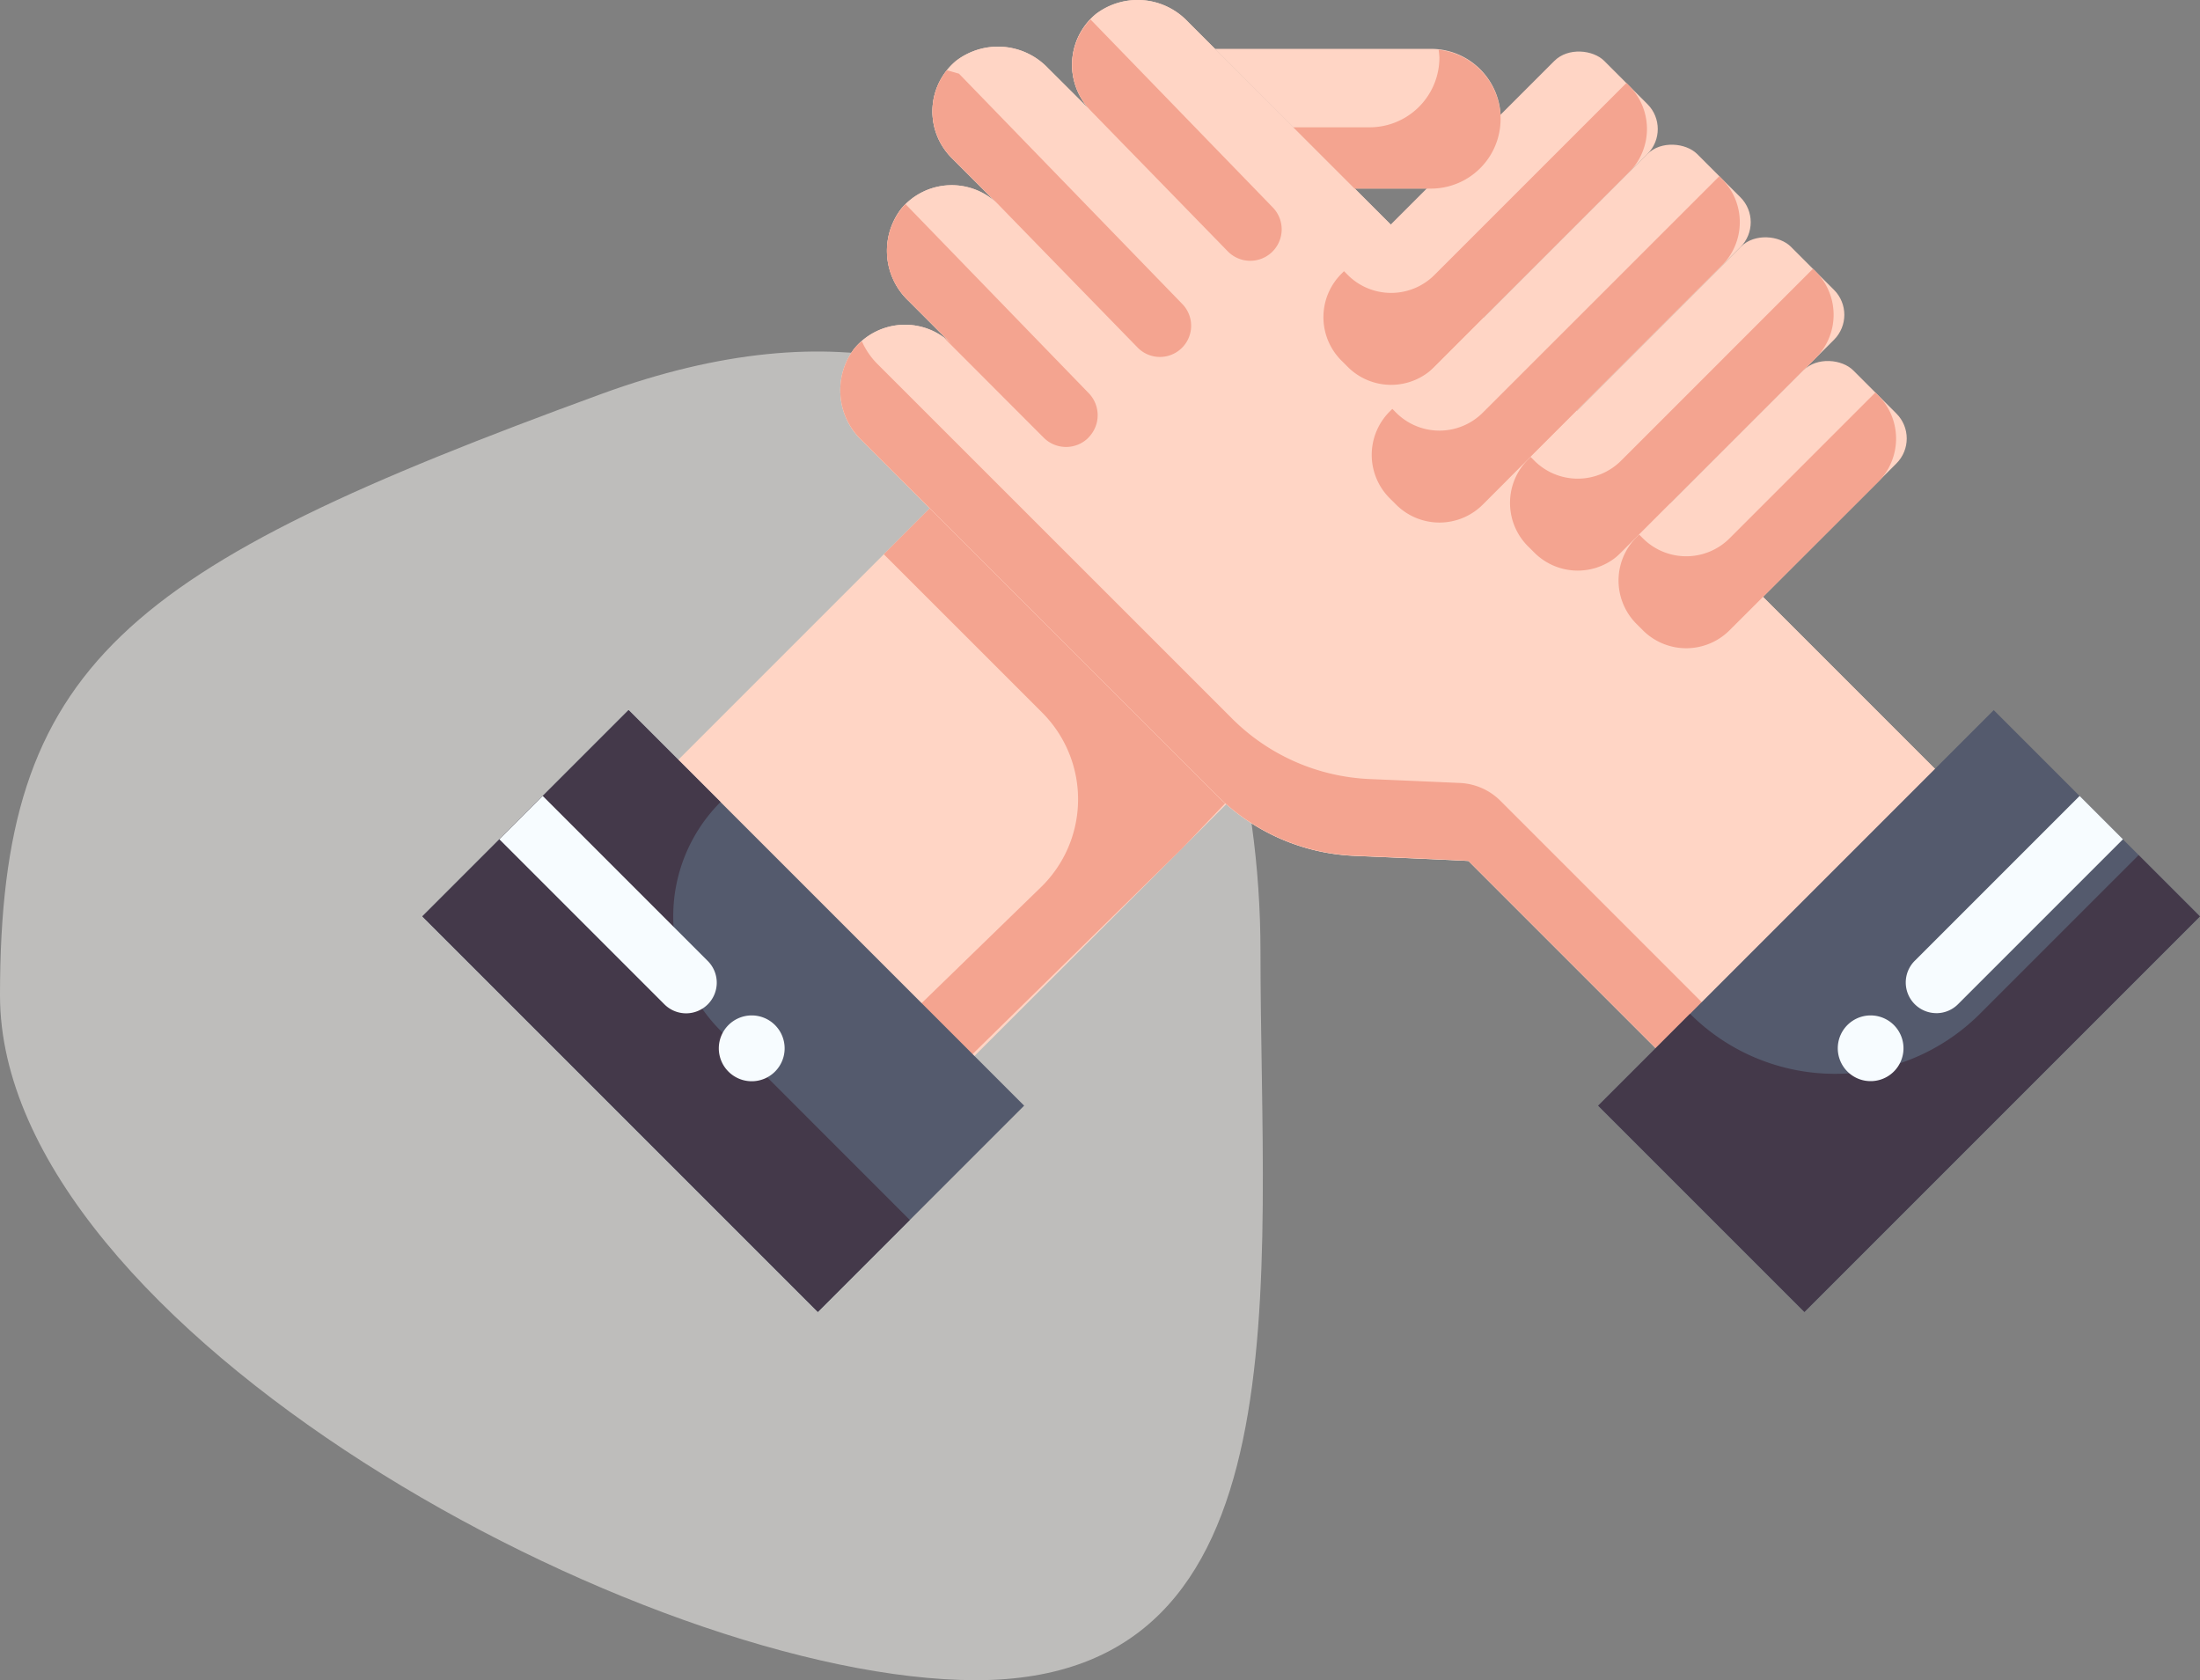 <svg xmlns="http://www.w3.org/2000/svg" width="124.606" height="95.16" viewBox="0 0 124.606 95.16">
  <rect x="0" y="0" width="124.606" height="95.16" fill="#808080" stroke="none"/>
  <g id="Group_177407" data-name="Group 177407" transform="translate(-413.237 -3170.913)">
    <path id="instilling-good-behavior-in-down-syndrome-children-800x533" d="M11.968-13.2c-27.083,9.9-34.06,15.249-34.06,34.06S14.384,59.646,33.195,59.646,49.3,37.175,49.3,18.364,39.051-23.095,11.968-13.2Z" transform="translate(435.329 3206.426)" fill="#fffdfa" opacity="0.49"/>
    <g id="partner-3134730" transform="translate(434.157 3160.236)">
      <rect id="Rectangle_162925" data-name="Rectangle 162925" width="50.08" height="23.722" transform="translate(16.999 54.208) rotate(-45)" fill="#ffd5c5"/>
      <path id="Path_39127" data-name="Path 39127" d="M23.265,25.76l-5.208,5.208,5.642,5.64,3.326,3.326a6.944,6.944,0,0,1-.073,9.895L18.6,57.944l3.1,2.691L34.956,47.626l5.208-5.454Z" transform="translate(11.081 11.101)" fill="#f4a490"/>
      <path id="Path_39128" data-name="Path 39128" d="M31.1,11.481a3.729,3.729,0,0,0-.247,5.5L28.4,14.536a3.908,3.908,0,0,0-5.208-.413,3.727,3.727,0,0,0-.245,5.5l2.635,2.635a3.729,3.729,0,0,0-5.5.247,3.908,3.908,0,0,0,.413,5.208l2.444,2.449a3.729,3.729,0,0,0-5.5.247,3.908,3.908,0,0,0,.413,5.208l3.765,3.765,6.6,6.6,9.742,9.74a11.738,11.738,0,0,0,7.794,3.427c3.029.128,6.452.278,6.465.292l12.5,12.5a.059.059,0,0,0,.085,0L80.529,56.2a.059.059,0,0,0,0-.085L49.3,24.884l-7.327-7.327-5.664-5.663a3.909,3.909,0,0,0-5.211-.413Z" transform="translate(10.039)" fill="#ffd5c5"/>
      <path id="Path_39129" data-name="Path 39129" d="M31.1,11.481a3.729,3.729,0,0,0-.247,5.5L28.4,14.536a3.908,3.908,0,0,0-5.208-.413,3.727,3.727,0,0,0-.245,5.5l2.635,2.635a3.729,3.729,0,0,0-5.5.247,3.908,3.908,0,0,0,.413,5.208l2.444,2.449a3.729,3.729,0,0,0-5.5.247,3.908,3.908,0,0,0,.413,5.208l3.765,3.765,6.6,6.6,9.742,9.74a11.738,11.738,0,0,0,7.794,3.427c3.029.128,6.452.278,6.465.292l12.5,12.5a.059.059,0,0,0,.085,0L80.529,56.2a.059.059,0,0,0,0-.085L49.3,24.884l-7.327-7.327-5.664-5.663a3.909,3.909,0,0,0-5.211-.413Z" transform="translate(10.039)" fill="#ffd5c5"/>
      <path id="Path_39130" data-name="Path 39130" d="M65.67,59.4a.059.059,0,0,1-.085,0L54.03,47.842a3.472,3.472,0,0,0-2.293-1.014c-1.278-.057-3.271-.144-5.118-.222a11.738,11.738,0,0,1-7.794-3.427l-9.742-9.74L18.726,23.084a4.241,4.241,0,0,1-.868-1.274,3.776,3.776,0,0,0-.417.4,3.909,3.909,0,0,0,.411,5.208L28.21,37.774l9.742,9.74a11.738,11.738,0,0,0,7.794,3.427c3.027.128,6.452.278,6.465.292l12.5,12.5a.059.059,0,0,0,.085,0L80.531,48.005a.059.059,0,0,0,0-.085l-1.693-1.693Z" transform="translate(10.037 8.194)" fill="#f4a490"/>
      <rect id="Rectangle_162926" data-name="Rectangle 162926" width="22.526" height="7.456" rx="2" transform="translate(52.602 28.642) rotate(-45)" fill="#ffd5c5"/>
      <path id="Path_39131" data-name="Path 39131" d="M49.559,13.386l-10.87,10.87a3.472,3.472,0,0,1-4.909,0l-.214-.214-.148.149a3.472,3.472,0,0,0,0,4.911l.361.361a3.472,3.472,0,0,0,4.909,0l11.02-11.02a3.472,3.472,0,0,0,0-4.911Z" transform="translate(21.637 1.994)" fill="#f4a490"/>
      <rect id="Rectangle_162927" data-name="Rectangle 162927" width="26.093" height="7.456" rx="2" transform="translate(55.345 36.44) rotate(-45)" fill="#ffd5c5"/>
      <path id="Path_39132" data-name="Path 39132" d="M53.666,16.425l-13.4,13.393a3.472,3.472,0,0,1-4.909,0l-.214-.214-.149.149a3.472,3.472,0,0,0,0,4.911l.363.361a3.472,3.472,0,0,0,4.909,0l13.54-13.54a3.472,3.472,0,0,0,0-4.911Z" transform="translate(22.797 4.231)" fill="#f4a490"/>
      <rect id="Rectangle_162928" data-name="Rectangle 162928" width="22.526" height="7.456" rx="2" transform="translate(63.169 39.163) rotate(-45)" fill="#ffd5c5"/>
      <path id="Path_39133" data-name="Path 39133" d="M55.648,19.446l-10.87,10.87a3.472,3.472,0,0,1-4.909,0l-.214-.214-.149.149a3.472,3.472,0,0,0,0,4.911l.363.361a3.472,3.472,0,0,0,4.909,0L55.8,24.506a3.472,3.472,0,0,0,0-4.911Z" transform="translate(26.117 6.454)" fill="#f4a490"/>
      <rect id="Rectangle_162929" data-name="Rectangle 162929" width="18.833" height="7.456" rx="2" transform="translate(69.315 43.557) rotate(-45)" fill="#ffd5c5"/>
      <path id="Path_39134" data-name="Path 39134" d="M56.575,23.483l-8.258,8.258a3.472,3.472,0,0,1-4.909,0l-.214-.212-.148.148a3.472,3.472,0,0,0,0,4.911l.361.361a3.472,3.472,0,0,0,4.909,0l8.416-8.4a3.472,3.472,0,0,0,0-4.909Z" transform="translate(28.724 9.425)" fill="#f4a490"/>
      <path id="Path_39135" data-name="Path 39135" d="M32.977,16.386l3.793,3.793h4.321a3.954,3.954,0,1,0,0-7.908H28.863Z" transform="translate(19.034 1.173)" fill="#ffd5c5"/>
      <path id="Path_39136" data-name="Path 39136" d="M39.648,12.3a3.646,3.646,0,0,1,.045.439,3.954,3.954,0,0,1-3.954,3.953H31.418l3.472,3.472h4.321a3.944,3.944,0,0,0,.437-7.864Z" transform="translate(20.914 1.195)" fill="#f4a490"/>
      <rect id="Rectangle_162930" data-name="Rectangle 162930" width="31.684" height="16.521" transform="translate(69.599 73.3) rotate(-45)" fill="#545a6d"/>
      <path id="Path_39137" data-name="Path 39137" d="M46.572,47.559h0l-5.208,5.208L53.047,64.45l22.4-22.4-3.472-3.472-8.987,8.985a11.612,11.612,0,0,1-16.42,0Z" transform="translate(28.234 20.531)" fill="#44394a"/>
      <rect id="Rectangle_162931" data-name="Rectangle 162931" width="16.521" height="31.684" transform="translate(3 62.577) rotate(-45)" fill="#545a6d"/>
      <path id="Path_39138" data-name="Path 39138" d="M19.889,39.052h0l-5.208-5.208L3,45.527l22.4,22.4,5.208-5.208L19.889,51.995a9.159,9.159,0,0,1,0-12.943Z" transform="translate(0 17.05)" fill="#44394a"/>
      <path id="Path_39139" data-name="Path 39139" d="M29.573,34.993h0a1.791,1.791,0,0,0,.019-2.512l-10.369-10.7H19.2a3.869,3.869,0,0,0,.182,5.461l2.449,2.451a3.593,3.593,0,0,0-.453-.365L27.041,35a1.79,1.79,0,0,0,2.533,0ZM21.557,14.188a3.724,3.724,0,0,0,.271,4.961l2.635,2.635c-.247-.247,7.911,8.126,7.911,8.126a1.767,1.767,0,0,0,2.441.054h0a1.764,1.764,0,0,0,.083-2.528L22.241,14.383Zm8.178,2.324L37.48,24.46a1.781,1.781,0,0,0,2.484.033h0a1.781,1.781,0,0,0,.054-2.531L29.69,11.31a3.713,3.713,0,0,0,.045,5.2Z" transform="translate(11.154 0.466)" fill="#f4a490"/>
      <path id="Path_39140" data-name="Path 39140" d="M86.905,48.948a1.724,1.724,0,0,0,1.227-.509L97.472,39.1l-2.455-2.455-9.339,9.339a1.736,1.736,0,0,0,1.227,2.963ZM7.969,36.645,5.514,39.1l9.339,9.339a1.736,1.736,0,1,0,2.455-2.455ZM19.808,49.076a1.864,1.864,0,1,0,1.863,1.863A1.864,1.864,0,0,0,19.808,49.076Zm63.369,0a1.861,1.861,0,1,0,1.319.544,1.864,1.864,0,0,0-1.319-.544Z" transform="translate(1.85 19.111)" fill="#f7fcff"/>
    </g>
  </g>
</svg>
